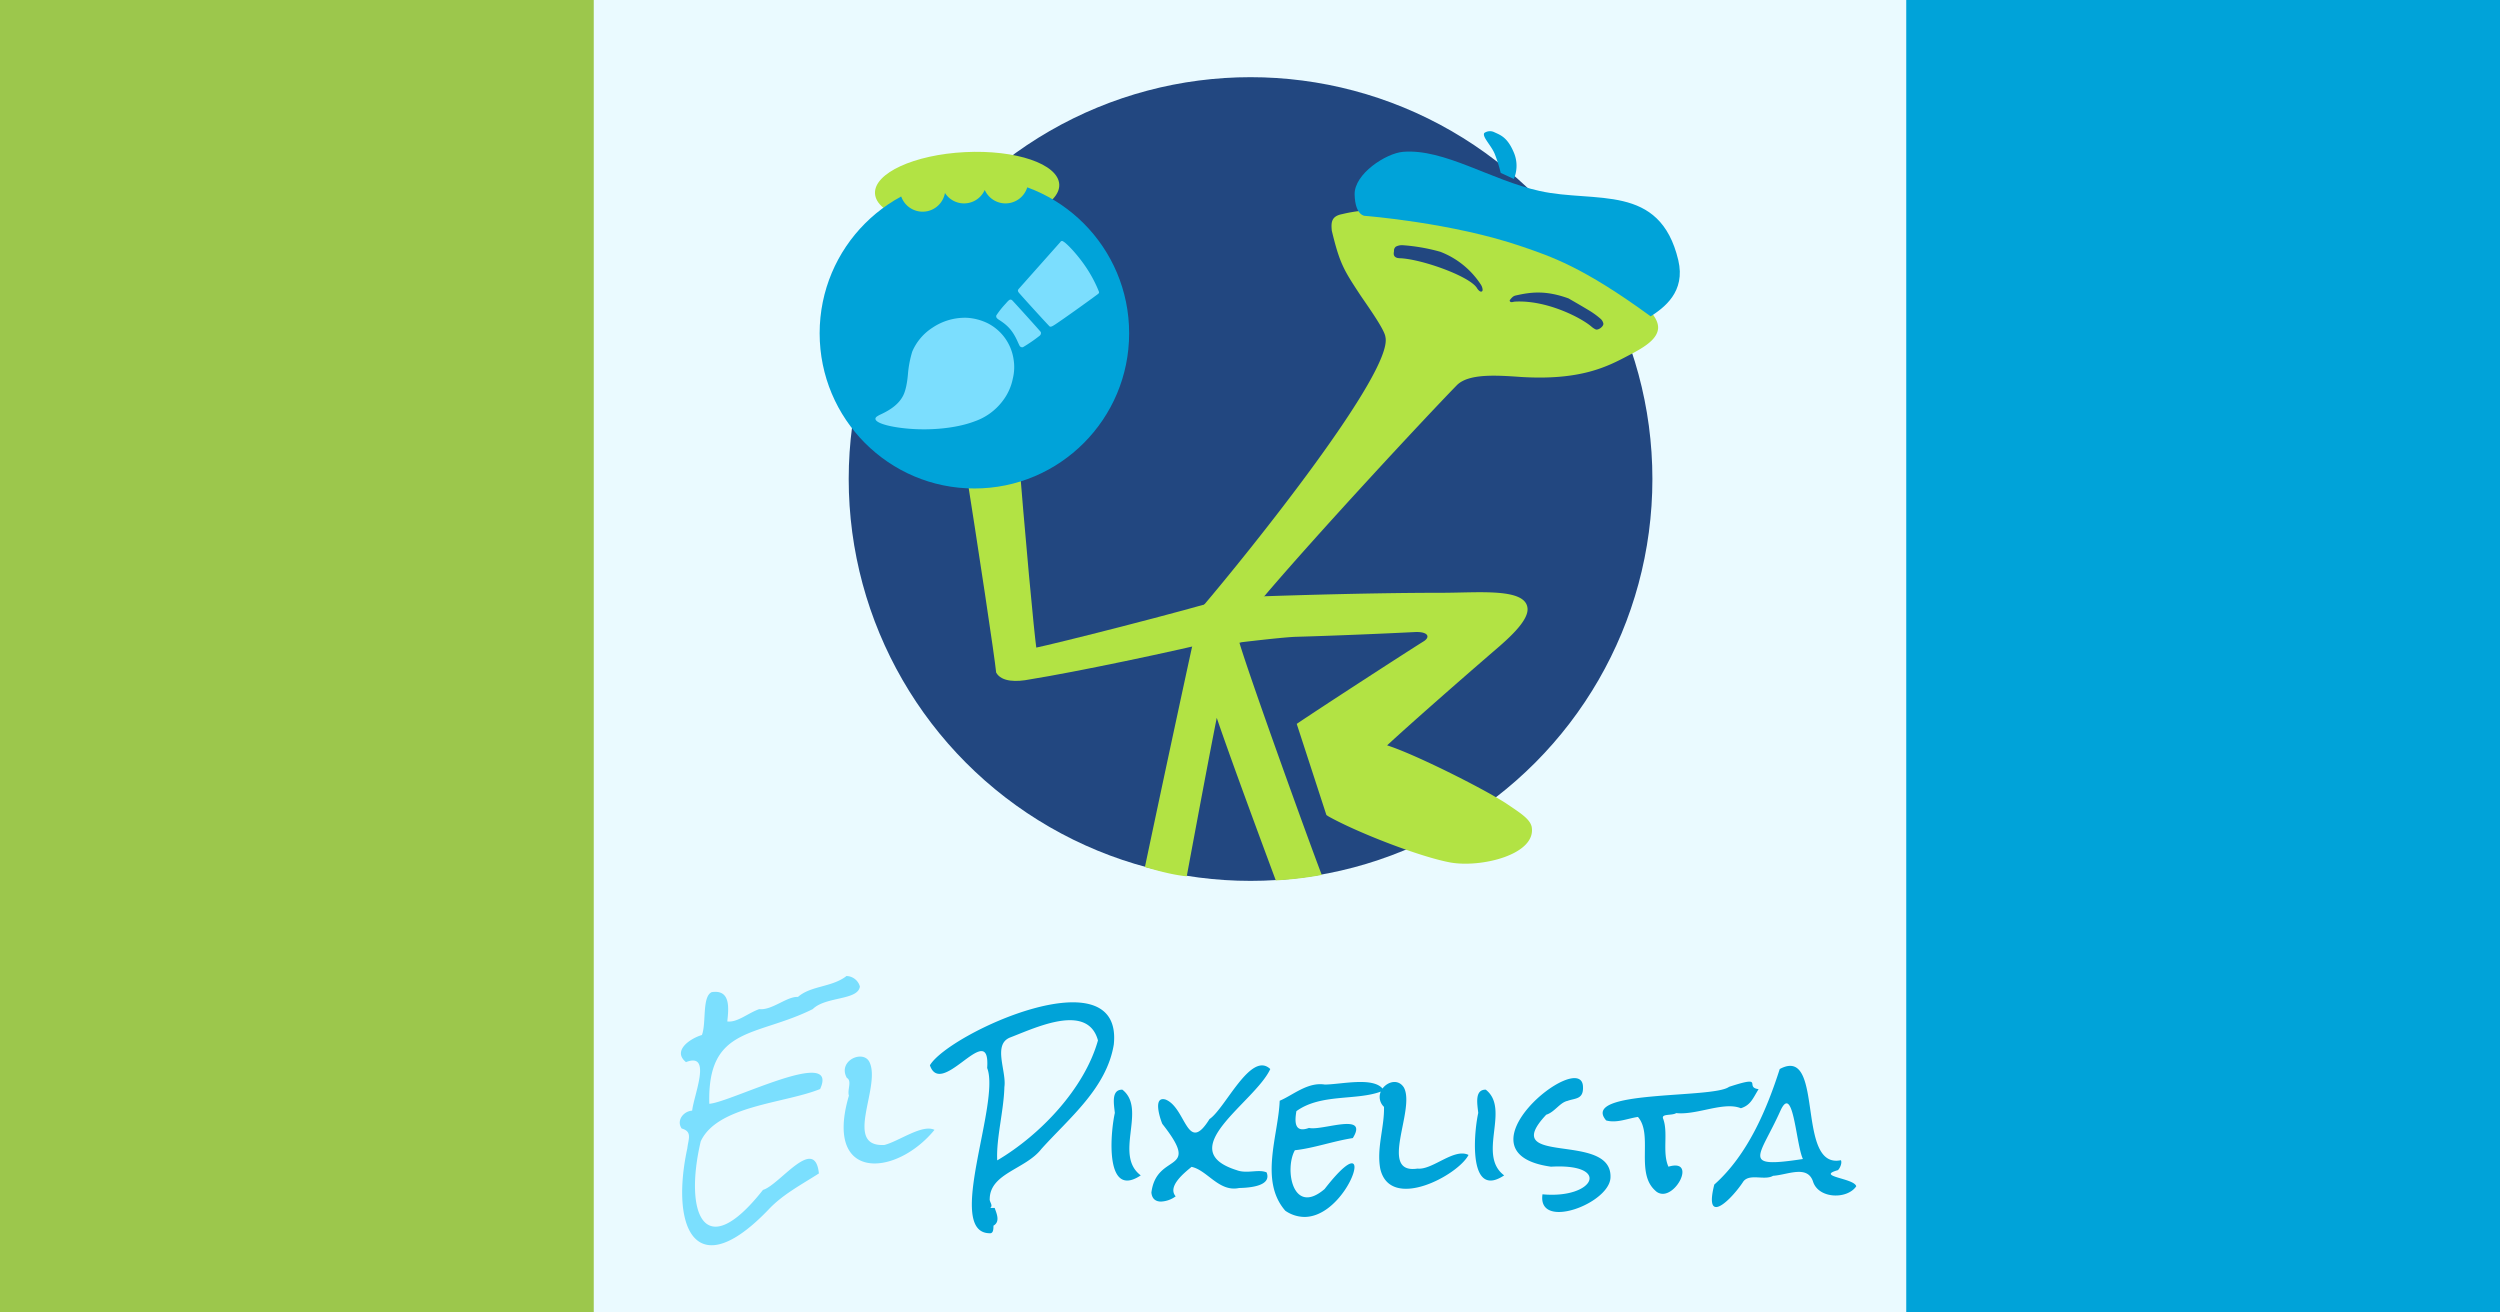<svg xmlns="http://www.w3.org/2000/svg" width="1200" height="630" viewBox="0 0 1200 630">
  <g id="og-image-safe" transform="translate(-900 -7537)">
    <rect id="Rectangle_61" data-name="Rectangle 61" width="1200" height="630" transform="translate(900 7537)" fill="#eafaff"/>
    <g id="Group_291" data-name="Group 291" transform="translate(1293.428 7574.048)">
      <circle id="Ellipse" cx="192.887" cy="192.887" r="192.887" transform="translate(13.949)" fill="#224780"/>
      <path id="Path_279" data-name="Path 279" d="M287.231,949.488c-25.525,6.337-73.59,16.373-94.828,19.763-6.244,1.252-13.6,1.364-16.2-3.252-1.631-16.193-29.343-195.035-35.307-220.767,15.9-32.658,40.755-5.938,40.755-5.938-3.978,29.69,11.92,201.823,13.809,214.7,8.571-1.747,68.572-16.755,97.035-25.387C296.986,937.694,298.643,938.312,287.231,949.488Z" transform="translate(-91.471 -680.199)" fill="#b2e344"/>
      <path id="Ellipse-2" data-name="Ellipse" d="M777.993,94.632c-.549-9.76,18.8-18.662,43.227-19.882s44.666,5.7,45.215,15.464-18.8,18.664-43.228,19.884S778.542,104.393,777.993,94.632Z" transform="translate(-751.421 -38.783)" fill="#b2e344"/>
      <g id="Group_275" data-name="Group 275" transform="translate(0 48.418)">
        <ellipse id="Ellipse-3" data-name="Ellipse" cx="74.282" cy="74.502" rx="74.282" ry="74.502" fill="#00a3d9"/>
        <g id="Page-1" transform="translate(26.414 17.431)">
          <path id="Shape" d="M56.75,26.485c-.253.7-.086,1.087.769,1.775,3.948,3.177,16.872,13.118,17.143,13.186.617.155,1.152-.187,2.84-1.813,3.364-3.241,11.846-11.829,17.3-17.6.616-.724.289-1.014-.153-1.739A63.243,63.243,0,0,0,85.813,9.34C80.98,4.521,75.463.556,73.946.143a.869.869,0,0,0-1.288.483M53.725,32.062c-.439.182-.814.659-1.8,2.3a41.6,41.6,0,0,0-3.4,6.278c-.108.862.33,1.362,1.673,1.914,4.852,2,7.537,4.226,10.677,8.87.52.77,1.08,1.548,1.243,1.73a1.451,1.451,0,0,0,1.644.3,74.327,74.327,0,0,0,6.979-6.864,1.644,1.644,0,0,0,.187-1.759c-.328-.4-16.21-12.761-16.389-12.761A1.322,1.322,0,0,1,54.217,32a.865.865,0,0,0-.492.058m-18.992,12.2A27.884,27.884,0,0,0,19.4,51.768,25.591,25.591,0,0,0,11.8,64.789a51.111,51.111,0,0,0-.172,10.782c.442,4.782.272,8.535-.5,10.93C9.9,90.332,7.057,93.682,2.116,97.117A12.078,12.078,0,0,0,.454,98.475c-1.919,2.185,2.375,3.555,10.555,3.369,12.961-.295,27.223-3.976,36.134-9.328A28.43,28.43,0,0,0,58.589,80.667a25.955,25.955,0,0,0,2.993-11.6,22.917,22.917,0,0,0-1.267-9.118A23.2,23.2,0,0,0,45.152,45.113a26.169,26.169,0,0,0-10.419-.856" transform="matrix(0.985, 0.174, -0.174, 0.985, 17.688, 0)" fill="#7bdefe" fill-rule="evenodd"/>
        </g>
      </g>
      <path id="Path_278" data-name="Path 278" d="M45,743.9a10.883,10.883,0,0,1,20.045-5.909,10.882,10.882,0,0,1,20.66-2.534,10.919,10.919,0,1,1,0,8.922,10.877,10.877,0,0,1-19.1,1.448A10.886,10.886,0,0,1,45,743.9Z" transform="translate(-6.455 -690.253)" fill="#b2e344"/>
      <path id="Path_280" data-name="Path 280" d="M410.145,1126.012c22.465-.795,60.01-1.859,90.426-1.859,18.055,0,40.6-2.468,41.348,7.54.52,7.108-13.062,17.67-19.085,22.974-11.874,10.248-37.108,32.331-48.319,42.721,12.523,3.9,45.429,20.3,57.019,27.778,6.658,4.531,11.618,7.493,12.393,11.434,2.231,13.205-24.368,19.689-39.159,16.984-14.41-2.659-44.4-14.277-58.225-22a13.775,13.775,0,0,1-1.175-.771l-14.238-43.737c11.811-8,51.943-34,60.589-39.411,3.813-2.19,2.625-5-4.051-4.654-13.87.7-37.437,1.715-56.883,2.268-7.248.206-34.391,3.6-34.391,3.6S399.084,1126.378,410.145,1126.012Z" transform="translate(-202.128 -876.663)" fill="#b2e344" stroke="rgba(0,0,0,0)" stroke-width="1"/>
      <path id="Path_281" data-name="Path 281" d="M443.379,1343.041c-12.282-33.027-23.388-63.394-28.334-78.024-3.55,17.863-9.077,47.371-14.408,76.071-7.98-.809-16.117-3.357-20.085-4.44,10.247-48.534,20.041-93.925,22.775-106.32-10.982-11.76,1.357-16.262,4.335-18.046,24.156-28.375,92.235-113.45,88.338-130.051-.3-3.646-9.624-16.426-12.471-20.758-7.535-11.5-9.5-14.617-13.264-30.276-.412-4.124-.152-7,5.025-7.975,44.608-10.9,113.522,24.585,118.438,26.978,4.409,2.141,34.033,16.791,33.144,27.953-.46,5.641-7.88,9.647-14.38,13.026-9.831,5.147-22.54,11.968-51.318,10.232-11.937-.844-24.864-1.688-30.666,3.72-14.348,14.639-67.834,72.154-93.987,103.089,2.5,4.393,1.17,18.12-10.626,20.654,5.049,17.044,34.06,97.4,39.563,111.567A169.984,169.984,0,0,1,443.379,1343.041Z" transform="translate(-224.43 -957.504)" fill="#b2e344"/>
      <path id="Path" d="M980.765,153.667c6.32-4.095,16.909-11.679,13.254-27C985.161,89.543,954.348,99.439,927.51,93.5c-23.415-5.181-45.83-20.423-65.6-18.8-8.082.663-23.5,10.539-23.237,20.524s4.8,10.2,4.8,10.2,42.208,3.249,75.622,14.774C932.73,124.9,948.007,129.729,980.765,153.667Z" transform="translate(-581.88 -38.872)" fill="#00a3d9"/>
      <path id="Path-2" data-name="Path" d="M869.4,94.915a16.188,16.188,0,0,0-.121-12.938c-3.06-7.158-6.419-8.163-9.219-9.475a4.723,4.723,0,0,0-4.862.362c-1.115,1.871,3.459,6.018,5.1,10.229a70.508,70.508,0,0,1,2.789,8.9Z" transform="translate(-536.177 -46.067)" fill="#00a3d9"/>
      <path id="Path-3" data-name="Path" d="M886.555,95.253c2.231,1.305,6.437,3.688,10.564,6.211a38.688,38.688,0,0,1,4.906,3.663,4.064,4.064,0,0,1,1.223,2.173c.247,1.325-2.428,3.368-3.7,2.819a8.9,8.9,0,0,1-2.111-1.426c-5.318-4.47-21.777-12.765-36.653-11.905-.912.053-1.966.705-2.48-.316-.177-.35.829-1.381,1.436-1.949a3.577,3.577,0,0,1,1.613-.719C868.83,92.1,875.831,91.37,886.555,95.253Z" transform="translate(-527.068 10.946)" fill="#224780"/>
      <path id="Path-4" data-name="Path" d="M865.958,89.594a40.564,40.564,0,0,1,19.5,15.794,5.259,5.259,0,0,1,.809,2.234c.128,1.063-.62,1.443-1.5.793a4.9,4.9,0,0,1-1.2-1.394c-3.373-5.544-25.509-13.537-36.244-14.289a10.814,10.814,0,0,1-1.935-.167c-2.507-.657-1.6-2.892-1.644-3.36a2.453,2.453,0,0,1,.893-2.064,6.344,6.344,0,0,1,3.3-.695A89.759,89.759,0,0,1,865.958,89.594Z" transform="translate(-568.057 -5.795)" fill="#224780"/>
    </g>
    <g id="elpixelista-logo" transform="translate(858.281 7348.564)">
      <path id="Path_285" data-name="Path 285" d="M6619.647-655.39c.478-4.363,2.512-7.914-2.719-9.421-2.683-3.838.9-8.337,5.023-8.562.837-7.585,9.733-28.294-2.962-23.3-6.807-5.539,2.3-11.48,7.654-13.008,2.182-5.837-.007-18.4,4.69-20.581,9.309-1.417,8.114,8.027,7.493,14.078,4.8.593,9.9-4,15.313-5.925,3.132.357,6.544-1.274,9.838-2.906,3.143-1.556,6.179-3.112,8.766-2.943,6.2-5.464,16.25-4.564,23.3-10.044a6.878,6.878,0,0,1,6.422,5.023c-.878,6.768-16.389,4.688-22.637,10.867-27.091,13.49-50.671,8.024-49.641,45.44,10.1-.634,62.69-27.891,53.182-7.081-17.168,6.947-49.313,7.91-57.3,25.106-8.06,34.24,1.414,59.461,29.889,23.3,7.89-2.265,24.843-26.6,26.837-7.9-8.154,5.256-17.467,10.106-24.287,17.453-11.534,11.992-20.566,17.017-27.2,17.018C6617.689-608.771,6614.132-629.892,6619.647-655.39Zm77.552-25.188c-.9-2.757,1.607-7.06-.99-8.52-4.594-8.216,7.843-13.785,10.866-7.574,5.7,11.8-12.857,40.862,7.16,39.763,6.984-1.775,18.194-10.147,24.04-7.245-8.262,10.084-19.66,16.126-28.73,16.126C6698.153-648.027,6690.432-657.556,6697.2-680.579Z" transform="translate(-6248 1394.926)" fill="#7bdffe" stroke="rgba(0,0,0,0)" stroke-width="1"/>
      <path id="Path_286" data-name="Path 286" d="M6644.675-627.155c-21.583-.2,5.324-62.716-1.191-79.309.9-12.9-5.387-7.775-12.3-2.654-6.052,4.486-12.585,8.972-15.187,1.344,9.039-15.336,92.793-53.667,88.27-9.981-3.449,20.988-21.4,35.289-34.766,50.148-7.529,9.716-24.563,11.609-24.79,23.886-.263,1.5,1.8,3.2.247,4.419h2.127c.948,2.714,2.761,6.591-.574,8.508-.034,1.322.039,3.651-1.635,3.651A1.969,1.969,0,0,1,6644.675-627.155Zm9.9-94c-8.583,3.305-1.711,16.207-2.826,23.766-.282,11.44-4,24.878-3.436,35.259,20.762-12.24,41.892-34.544,48.35-57.591-1.98-7.27-7.166-9.7-13.45-9.7C6673.762-729.417,6661.829-723.927,6654.575-721.152Zm132.016,83.2c-12.56-14.375-3.322-36.2-2.7-52.8,6.41-2.7,13.425-9.086,21.683-7.771,7.774-.072,22.833-3.734,27.679,1.906,2.463-3.359,7.61-4.76,10.28-.434,5.655,10.61-12.572,41.763,6.541,38.861,3.216.348,7.057-1.624,10.947-3.6,4.792-2.43,9.658-4.86,13.515-2.95-5.128,9.9-37.7,27.195-42.375,6.587-1.817-9.9,2.048-20.006,1.8-29.656a6.531,6.531,0,0,1-1.552-7.332c-11.8,4.4-28.777.885-40.495,9.38-1.009,5.765-.64,10.5,6.053,8.053,2.025.5,5.854-.183,9.8-.863,8.012-1.382,16.489-2.764,11.228,5.732-9.685,1.531-18.581,4.819-27.817,5.847-5.075,9.079-1.054,31.759,14.276,18.611,16.772-21.575,17.161-10.522,9.689.531-4.349,6.433-11.36,12.867-19.354,12.867A16.411,16.411,0,0,1,6786.59-637.956Zm123.445-7.891c12.66,1.186,21.052-2.694,22.4-6.576,1.3-3.749-3.966-7.5-18.31-6.678-47.829-6.618,14.43-56.786,15.34-38.535.382,6.374-3.8,5.576-7.446,6.957-3.651.767-6.189,5.418-10.183,6.629-23.675,25.232,31.595,7.689,30.84,30.022-.133,8.207-15.105,16.671-24.766,16.672C6912.774-637.356,6909.14-639.749,6910.036-645.847Zm82.461-4.666c16.121-14.3,25.3-36.347,31.416-55.462,11.461-6.169,12.919,7.537,14.926,21.244,1.8,12.334,4.056,24.669,14.44,22.52.82,1.645-1.057,4.846-1.636,4.828-10.537,3.017,8.081,3.793,9,7.689-4.334,6.362-17.957,6.05-20.7-2.126-2.637-8.347-12.309-3.325-19.226-2.907-1.761,1.052-4.153.931-6.54.809-2.969-.151-5.929-.3-7.654,1.808-3.458,5.336-9.859,12.376-13.135,12.377C6991.309-639.73,6990.491-642.575,6992.5-650.512Zm31.662-35.257c-9.989,22.223-19.2,27.591,10.877,22.988-2.777-6.006-4.08-26.714-7.841-26.715C7026.328-689.5,7025.332-688.4,7024.159-685.769ZM6722.31-646.707c2.522-19.8,24.471-8.518,5.233-32.967-1.188-2.841-4.571-13.413,1.556-11.659,9.931,3.888,10.267,26.84,21.106,9.365,7.5-4.978,19.831-32.928,29.165-24.008-7.288,15.926-47.389,38.737-16.075,48.551,2.483.937,5.151.757,7.678.577,2.444-.174,4.754-.348,6.638.488,2.554,6.47-7.809,7.378-13.211,7.485-9.657,2.078-15.283-8.6-22.823-10.147-3.355,2.787-11.734,9.354-7.61,14.154a12.853,12.853,0,0,1-7.031,2.509C6724.6-642.358,6722.6-643.454,6722.31-646.707Zm241.841-.94c-9.62-8.584-.888-26.81-8.3-35.342-4.883.71-10.241,3.121-15.258,1.68-12.755-14.9,51.246-10.3,58.98-16.12,17.7-5.8,7.077.207,14.195,1.107-2.714,4.372-3.755,7.668-8.508,9.162-4.641-1.893-10.756-.571-16.99.75-4.824,1.023-9.719,2.045-14.054,1.579-2.013,1.329-7.2.159-6.3,2.62,2.6,6.7-.519,16.257,2.578,23.111,7-2.1,7.744,2.063,5.744,6.23-1.629,3.4-5.084,6.792-8.462,6.792A5.085,5.085,0,0,1,6964.151-647.647ZM6879.2-684.909c-.421-4.2-1.872-11.211,3.6-11.169,11.956,9.327-4.281,31.271,8.835,41.149-2.593,1.728-4.739,2.482-6.5,2.483C6875.211-652.443,6877.286-676.249,6879.2-684.909Zm-174.434,0c-.421-4.2-1.872-11.211,3.6-11.169,11.957,9.327-4.281,31.271,8.835,41.149-2.592,1.728-4.738,2.482-6.5,2.483C6700.777-652.443,6702.852-676.249,6704.765-684.909Z" transform="translate(-6127.922 1407.55)" fill="#00a3d8" stroke="rgba(0,0,0,0)" stroke-width="1"/>
    </g>
    <rect id="Rectangle_70" data-name="Rectangle 70" width="285" height="630" transform="translate(900 7537)" fill="#9cc74c"/>
    <rect id="Rectangle_71" data-name="Rectangle 71" width="285" height="630" transform="translate(1815 7537)" fill="#00a3d9"/>
  </g>
</svg>
